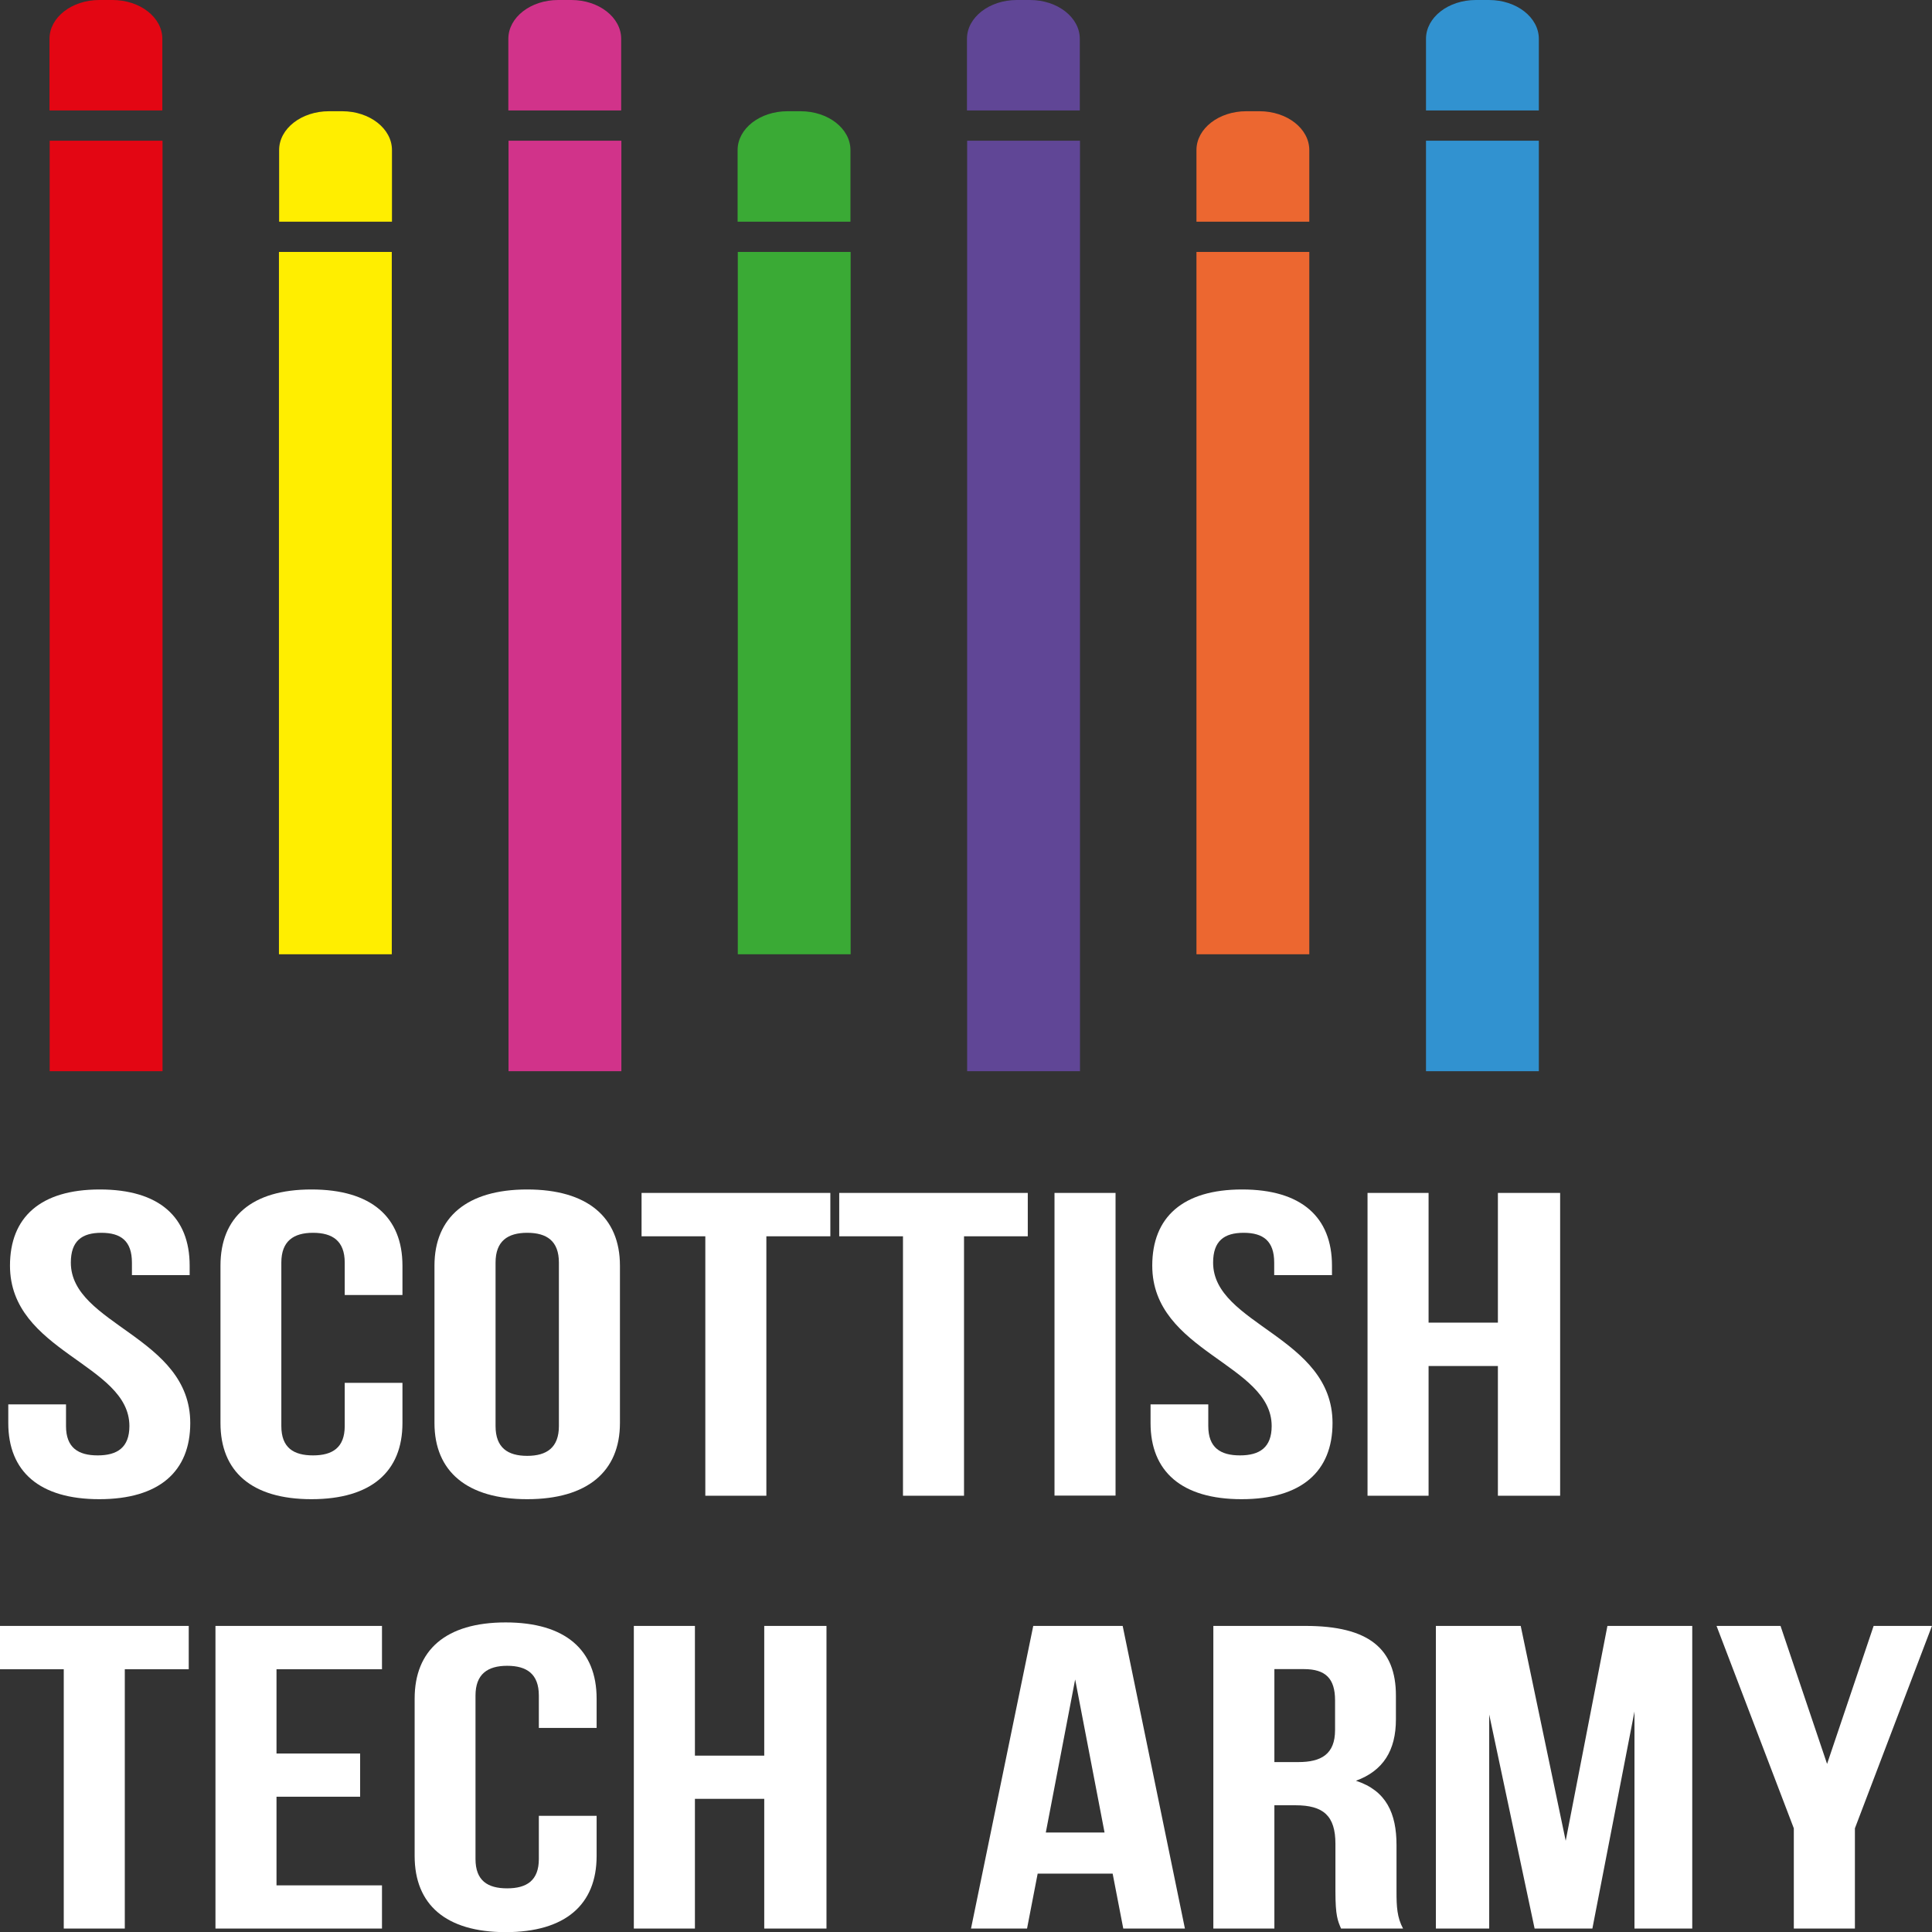 <svg width="42" height="42" viewBox="0 0 42 42" fill="none" xmlns="http://www.w3.org/2000/svg">
<rect x="0" y="0" width="42" height="42" fill="#333333" stroke="none"/>
<g clip-path="url(#clip0_1191_9737)">
<path d="M3.533 3.059H1.08V23.287H3.533V3.059Z" fill="#E30613"/>
<path d="M2.45 0H2.16C1.563 0 1.076 0.376 1.076 0.844V2.401H3.529V0.844C3.529 0.379 3.046 0 2.445 0" fill="#E30613"/>
<path d="M8.517 5.477H6.064V20.745H8.517V5.477Z" fill="#FFEE00"/>
<path d="M7.438 2.418H7.152C6.556 2.418 6.068 2.794 6.068 3.262V4.819H8.521V3.262C8.521 2.797 8.038 2.418 7.438 2.418Z" fill="#FFEE00"/>
<path d="M13.508 3.059H11.055V23.287H13.508V3.059Z" fill="#D1338A"/>
<path d="M12.424 0H12.134C11.538 0 11.051 0.376 11.051 0.844V2.401H13.504V0.844C13.504 0.379 13.021 0 12.42 0" fill="#D1338A"/>
<path d="M18.492 5.477H16.039V20.745H18.492V5.477Z" fill="#3AAA35"/>
<path d="M17.409 2.418H17.119C16.522 2.418 16.035 2.794 16.035 3.262V4.819H18.488V3.262C18.488 2.797 18.005 2.418 17.404 2.418" fill="#3AAA35"/>
<path d="M23.478 3.059H21.025V23.287H23.478V3.059Z" fill="#604696"/>
<path d="M22.395 0H22.105C21.509 0 21.021 0.376 21.021 0.844V2.401H23.474V0.844C23.474 0.379 22.991 0 22.391 0" fill="#604696"/>
<path d="M28.463 5.477H26.01V20.745H28.463V5.477Z" fill="#EC6730"/>
<path d="M27.383 2.418H27.093C26.497 2.418 26.01 2.794 26.01 3.262V4.819H28.463V3.262C28.463 2.797 27.98 2.418 27.379 2.418" fill="#EC6730"/>
<path d="M33.453 3.059H31V23.287H33.453V3.059Z" fill="#3192D0"/>
<path d="M32.369 0H32.084C31.487 0 31 0.376 31 0.844V2.401H33.453V0.844C33.453 0.379 32.97 0 32.369 0Z" fill="#3192D0"/>
<path d="M2.17 25.858C3.464 25.858 4.123 26.46 4.123 27.514V27.72H2.868V27.448C2.868 26.977 2.628 26.8 2.204 26.8C1.78 26.8 1.54 26.977 1.54 27.448C1.54 28.803 4.136 29.055 4.136 30.936C4.136 31.989 3.46 32.591 2.158 32.591C0.856 32.591 0.18 31.989 0.18 30.936V30.53H1.435V31.001C1.435 31.472 1.7 31.639 2.124 31.639C2.548 31.639 2.813 31.469 2.813 31.001C2.813 29.647 0.217 29.395 0.217 27.514C0.217 26.46 0.881 25.858 2.17 25.858Z" fill="#FFFFFF"/>
<path d="M8.749 30.062V30.936C8.749 31.989 8.073 32.591 6.771 32.591C5.469 32.591 4.793 31.989 4.793 30.936V27.514C4.793 26.46 5.469 25.858 6.771 25.858C8.073 25.858 8.749 26.46 8.749 27.514V28.152H7.494V27.448C7.494 26.977 7.229 26.8 6.805 26.8C6.381 26.8 6.116 26.98 6.116 27.448V31.001C6.116 31.472 6.381 31.639 6.805 31.639C7.229 31.639 7.494 31.469 7.494 31.001V30.062H8.749Z" fill="#FFFFFF"/>
<path d="M9.445 27.514C9.445 26.46 10.155 25.858 11.461 25.858C12.768 25.858 13.477 26.46 13.477 27.514V30.936C13.477 31.989 12.768 32.591 11.461 32.591C10.155 32.591 9.445 31.989 9.445 30.936V27.514ZM10.773 31.001C10.773 31.472 11.037 31.649 11.461 31.649C11.886 31.649 12.15 31.469 12.15 31.001V27.448C12.15 26.977 11.886 26.8 11.461 26.8C11.037 26.8 10.773 26.98 10.773 27.448V31.001Z" fill="#FFFFFF"/>
<path d="M13.947 25.933H18.051V26.876H16.66V32.516H15.333V26.876H13.947V25.933Z" fill="#FFFFFF"/>
<path d="M18.244 25.933H22.343V26.876H20.957V32.516H19.63V26.876H18.244V25.933Z" fill="#FFFFFF"/>
<path d="M24.251 25.933H22.924V32.513H24.251V25.933Z" fill="#FFFFFF"/>
<path d="M27.003 25.858C28.292 25.858 28.956 26.46 28.956 27.514V27.72H27.7V27.448C27.7 26.977 27.46 26.8 27.036 26.8C26.612 26.8 26.372 26.977 26.372 27.448C26.372 28.803 28.968 29.055 28.968 30.936C28.968 31.989 28.292 32.591 26.99 32.591C25.688 32.591 25.012 31.989 25.012 30.936V30.53H26.267V31.001C26.267 31.472 26.532 31.639 26.956 31.639C27.381 31.639 27.645 31.469 27.645 31.001C27.645 29.647 25.049 29.395 25.049 27.514C25.049 26.46 25.713 25.858 27.003 25.858Z" fill="#FFFFFF"/>
<path d="M31.056 32.516H29.729V25.933H31.056V28.753H32.563V25.933H33.916V32.516H32.563V29.696H31.056V32.516Z" fill="#FFFFFF"/>
<path d="M0 35.346H4.103V36.288H2.713V41.925H1.386V36.288H0V35.346Z" fill="#FFFFFF"/>
<path d="M6.011 38.12H7.829V39.059H6.011V40.986H8.304V41.925H4.684V35.346H8.304V36.288H6.011V38.12Z" fill="#FFFFFF"/>
<path d="M12.97 39.474V40.348C12.97 41.401 12.294 42.003 10.992 42.003C9.69 42.003 9.014 41.401 9.014 40.348V36.926C9.014 35.872 9.69 35.27 10.992 35.27C12.294 35.27 12.97 35.872 12.97 36.926V37.564H11.714V36.86C11.714 36.389 11.45 36.213 11.025 36.213C10.601 36.213 10.337 36.393 10.337 36.86V40.413C10.337 40.884 10.601 41.051 11.025 41.051C11.45 41.051 11.714 40.881 11.714 40.413V39.474H12.97Z" fill="#FFFFFF"/>
<path d="M15.107 41.925H13.779V35.346H15.107V38.166H16.614V35.346H17.967V41.925H16.614V39.105H15.107V41.925Z" fill="#FFFFFF"/>
<path d="M25.759 41.925H24.419L24.188 40.731H22.558L22.327 41.925H21.109L22.462 35.346H24.406L25.759 41.925ZM22.731 39.837H24.012L23.373 36.51L22.735 39.837H22.731Z" fill="#FFFFFF"/>
<path d="M29.153 41.925C29.082 41.755 29.031 41.653 29.031 41.117V40.083C29.031 39.471 28.767 39.245 28.162 39.245H27.704V41.925H26.377V35.346H28.38C29.758 35.346 30.346 35.843 30.346 36.86V37.377C30.346 38.054 30.069 38.496 29.477 38.712C30.14 38.928 30.359 39.425 30.359 40.112V41.127C30.359 41.447 30.371 41.683 30.501 41.925H29.149H29.153ZM27.704 36.285V38.306H28.225C28.721 38.306 29.023 38.136 29.023 37.61V36.962C29.023 36.491 28.817 36.285 28.347 36.285H27.708H27.704Z" fill="#FFFFFF"/>
<path d="M34.037 40.017L34.944 35.346H36.788V41.925H35.532V37.207L34.617 41.925H33.361L32.374 37.273V41.925H31.215V35.346H33.059L34.037 40.017Z" fill="#FFFFFF"/>
<path d="M38.996 39.746L37.316 35.346H38.707L39.719 38.346L40.731 35.346H41.999L40.324 39.746V41.925H38.996V39.746Z" fill="#FFFFFF"/>
</g>
<defs>
<clipPath id="clip0_1191_9737">
<rect width="42" height="42" fill="white"/>
</clipPath>
</defs>
</svg>
